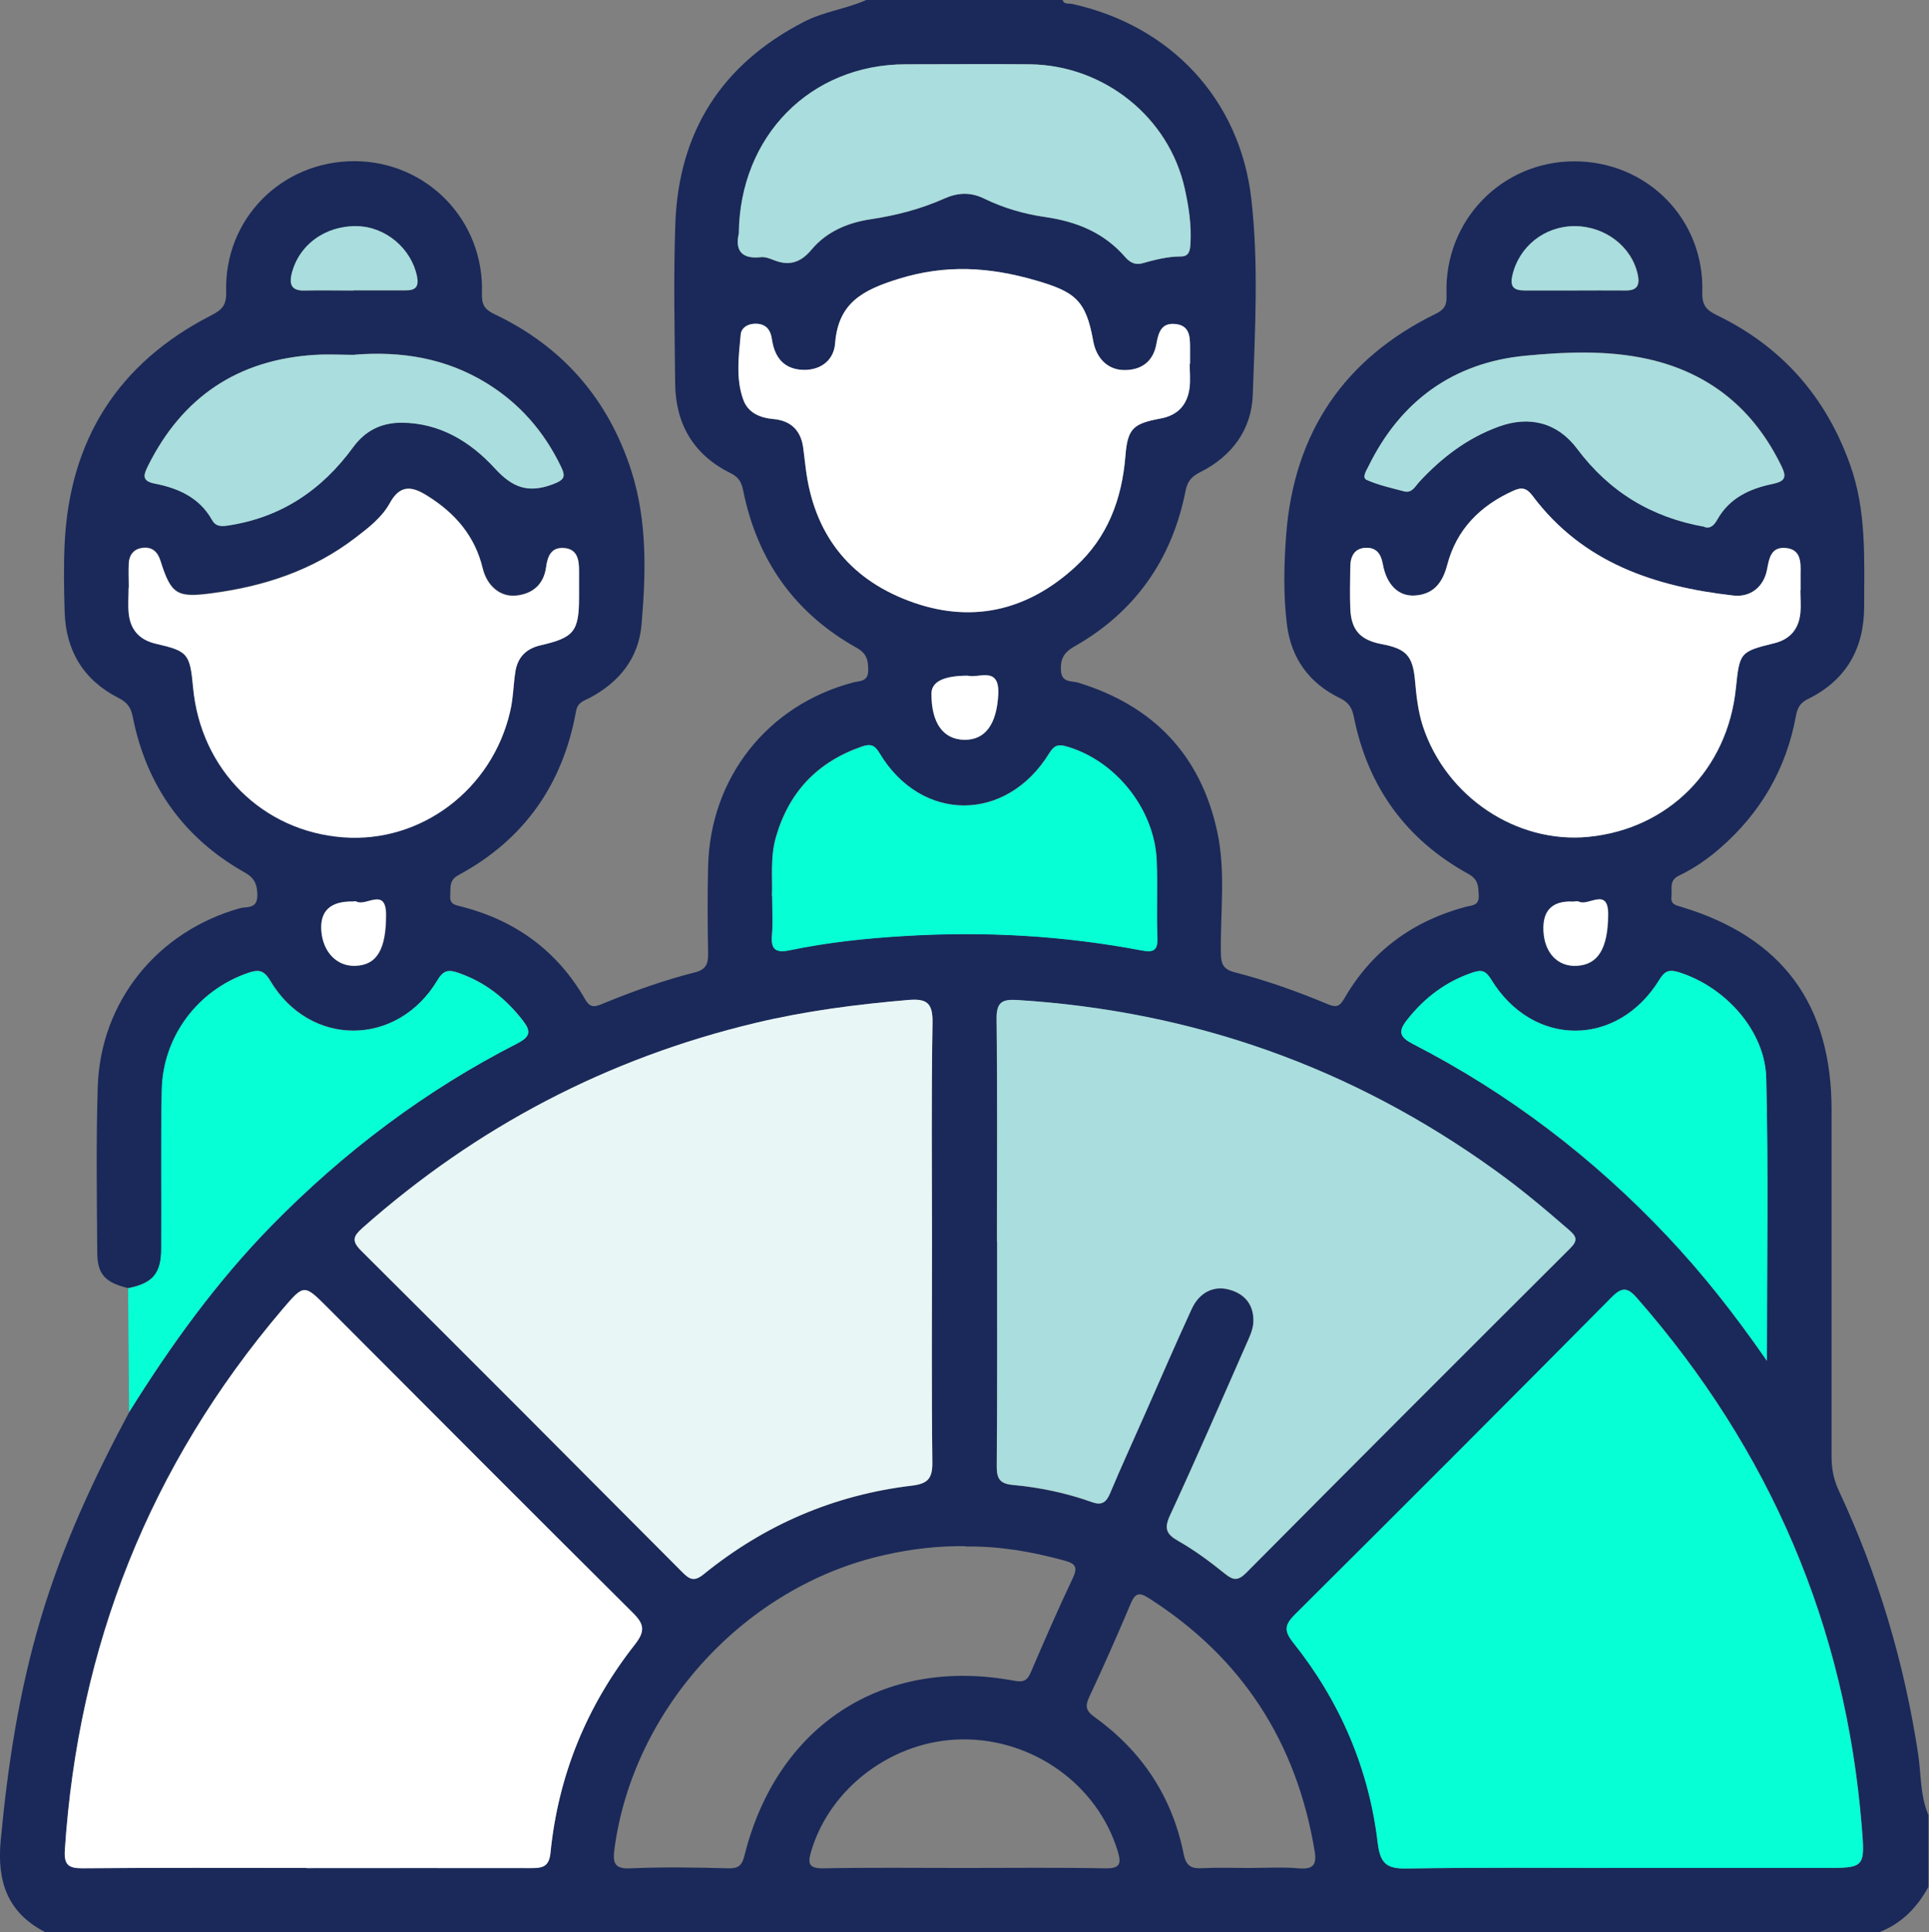 <?xml version="1.0" encoding="UTF-8"?><svg id="Layer_2" xmlns="http://www.w3.org/2000/svg" viewBox="0 0 109.51 109.7"><rect x="0" y="0" width="109.51" height="109.7" fill="#808080" stroke="none"/><defs><style>.cls-1{fill:#e9f6f6;}.cls-2{fill:#fff;}.cls-3{fill:#add;}.cls-4{fill:#06ffd5;}.cls-5{fill:#1a2959;}</style></defs><g id="Layer_1-2"><g><path class="cls-5" d="M106.73,109.7H2.58c-2.15-1.1-2.76-2.87-2.54-5.21,.4-4.27,1.04-8.47,2.27-12.59,1.22-4.11,3.01-7.97,5.03-11.74,2.36-3.79,4.96-7.39,8.09-10.59,4.1-4.18,8.71-7.67,13.93-10.33,.76-.39,.81-.69,.32-1.32-.97-1.24-2.14-2.17-3.64-2.69-.54-.19-.85-.18-1.19,.4-2.28,3.82-7.26,3.84-9.51,.03-.38-.64-.7-.62-1.28-.42-2.83,.98-4.81,3.6-4.87,6.64-.06,3,0,5.99-.03,8.99,0,1.43-.49,1.98-1.88,2.26-1.31-.31-1.75-.78-1.76-2.02-.02-3.14-.07-6.28,.03-9.42,.16-4.85,3.4-8.82,8.08-10.13,.37-.1,.97,.06,.98-.7,0-.63-.14-1.01-.74-1.34-3.45-1.95-5.56-4.93-6.33-8.81-.11-.57-.33-.84-.82-1.09-1.98-1.01-2.99-2.68-3.05-4.9-.04-1.28-.06-2.57,0-3.85,.28-5.92,3.05-10.27,8.33-12.97,.62-.32,.86-.58,.84-1.33-.12-4.14,3.15-7.43,7.3-7.42,4.11,.02,7.36,3.37,7.22,7.51-.02,.64,.15,.91,.72,1.18,3.87,1.84,6.47,4.84,7.77,8.92,.9,2.84,.82,5.78,.57,8.7-.16,1.91-1.27,3.28-2.96,4.17-.33,.17-.67,.24-.76,.76-.75,4.14-2.94,7.28-6.67,9.29-.56,.3-.44,.73-.47,1.18-.04,.52,.33,.52,.68,.62,3.04,.79,5.4,2.51,6.97,5.24,.26,.45,.47,.48,.92,.3,1.74-.72,3.52-1.36,5.34-1.82,.61-.16,.74-.48,.73-1.06-.03-1.64-.04-3.28,0-4.93,.11-5.05,3.36-9.17,8.22-10.46,.37-.1,.88-.03,.87-.7,0-.57-.08-.95-.67-1.28-3.5-1.96-5.62-4.95-6.42-8.88-.1-.5-.24-.79-.73-1.03-2.08-1.03-3.11-2.76-3.14-5.07-.03-3.03-.1-6.07,.01-9.1,.19-5.22,2.64-9.05,7.3-11.45,1.14-.59,2.41-.73,3.56-1.25h11.12c.09,.28,.34,.19,.53,.23,5.59,1.22,9.55,5.41,10.19,11.09,.42,3.69,.21,7.42,.08,11.12-.07,1.97-1.19,3.48-2.99,4.38-.48,.24-.72,.51-.83,1.08-.77,3.88-2.87,6.87-6.32,8.82-.59,.34-.78,.7-.75,1.34,.03,.73,.6,.59,.99,.71,4.24,1.3,6.93,4.08,7.88,8.44,.5,2.29,.17,4.63,.21,6.94,.01,.59,.15,.89,.75,1.05,1.83,.47,3.6,1.1,5.34,1.83,.47,.19,.66,.11,.91-.32,1.55-2.7,3.88-4.4,6.87-5.21,.36-.1,.8-.05,.77-.65-.03-.5,0-.89-.58-1.22-3.55-1.95-5.72-4.95-6.51-8.92-.11-.55-.32-.84-.82-1.08-1.72-.84-2.74-2.25-2.98-4.16-.21-1.7-.17-3.43-.04-5.13,.45-5.78,3.3-9.98,8.5-12.52,.59-.29,.62-.61,.6-1.15-.12-4.14,3.13-7.49,7.24-7.5,4.14-.01,7.41,3.28,7.28,7.43-.02,.76,.24,1.02,.86,1.32,3.66,1.78,6.16,4.62,7.53,8.47,.94,2.62,.8,5.34,.8,8.04,0,2.39-1.01,4.19-3.18,5.26-.43,.21-.6,.47-.69,.95-.55,3.02-2.01,5.53-4.33,7.54-.7,.61-1.47,1.14-2.31,1.54-.59,.28-.38,.76-.43,1.2-.05,.44,.24,.48,.57,.58,5.72,1.73,8.52,5.52,8.52,11.53,0,6.57,0,13.14,0,19.7,0,.7,.13,1.32,.43,1.95,2.21,4.74,3.69,9.7,4.48,14.88,.18,1.17,.11,2.39,.59,3.5v4.07c-.64,1.17-1.52,2.08-2.78,2.57Zm-89.33-3.65c4.24,0,8.48,0,12.72,0,.63,0,1.05-.04,1.13-.86,.44-4.41,2.07-8.36,4.79-11.83,.61-.78,.53-1.17-.13-1.82-5.79-5.75-11.55-11.54-17.32-17.32-1.33-1.33-1.33-1.33-2.56,.11-7.52,8.86-11.59,19.11-12.35,30.71-.05,.83,.21,1.03,1,1.02,4.24-.03,8.48-.02,12.72-.02Zm74.79,0h11.33c2.35,0,2.37,0,2.18-2.33-.92-11.41-5.21-21.39-12.73-29.99-.53-.61-.84-.72-1.47-.08-5.97,6.03-11.97,12.04-17.99,18.02-.57,.56-.63,.91-.1,1.57,2.66,3.33,4.31,7.15,4.81,11.38,.15,1.25,.56,1.48,1.69,1.46,4.1-.06,8.2-.03,12.29-.03Zm-39.28-35.56c0-4.14-.05-8.28,.03-12.42,.02-1.14-.35-1.38-1.39-1.29-2.91,.24-5.8,.62-8.65,1.3-8.41,2.01-15.84,5.9-22.32,11.64-.53,.47-.65,.73-.07,1.3,6.1,6.06,12.16,12.15,18.22,18.24,.41,.42,.68,.56,1.22,.12,3.46-2.81,7.41-4.5,11.83-5.03,.89-.11,1.16-.4,1.15-1.32-.05-4.18-.02-8.35-.02-12.53Zm3.69,0c0,4.25,.02,8.5-.02,12.75,0,.71,.17,1,.91,1.07,1.53,.14,3.03,.46,4.48,.97,.57,.2,.82,.03,1.04-.49,.64-1.51,1.32-3,1.98-4.5,.88-1.99,1.74-3.99,2.65-5.96,.45-.97,1.28-1.36,2.17-1.1,.91,.26,1.37,.91,1.34,1.82-.02,.44-.24,.89-.42,1.31-1.42,3.23-2.83,6.47-4.31,9.67-.35,.76-.22,1.08,.48,1.47,.93,.52,1.79,1.17,2.62,1.84,.48,.39,.75,.43,1.22-.04,6.11-6.15,12.23-12.28,18.37-18.4,.45-.45,.4-.67-.04-1.06-1.34-1.18-2.71-2.32-4.16-3.36-8.13-5.87-17.19-9.08-27.19-9.7-.87-.05-1.16,.15-1.15,1.08,.05,4.21,.02,8.43,.02,12.64Zm10.93-49.84s.02,0,.03,0c0-.32,0-.64,0-.96,0-.6-.05-1.2-.8-1.29-.81-.1-.99,.44-1.11,1.12-.17,.97-.81,1.48-1.8,1.49-.93,0-1.61-.64-1.79-1.66-.41-2.32-1.05-2.79-3.29-3.44-2.61-.75-5.07-.91-7.75-.08-2.03,.63-3.43,1.35-3.61,3.66-.07,.93-.77,1.52-1.78,1.51-.99-.01-1.58-.56-1.77-1.53-.04-.17-.05-.36-.11-.52-.16-.42-.49-.59-.92-.57-.4,.02-.74,.23-.78,.61-.12,1.24-.29,2.5,.15,3.71,.27,.74,.93,1.02,1.7,1.09,1.03,.09,1.6,.69,1.71,1.72,.04,.35,.09,.71,.13,1.06,.45,3.67,2.4,6.23,5.82,7.53,3.52,1.34,6.74,.61,9.5-1.93,1.82-1.67,2.64-3.83,2.83-6.28,.13-1.57,.45-1.84,2-2.13,.97-.18,1.51-.77,1.64-1.72,.06-.46,.01-.93,.01-1.39ZM7.31,33.36c0,.46-.03,.93,0,1.39,.08,.96,.59,1.56,1.55,1.78,1.82,.42,1.93,.56,2.11,2.48,.43,4.67,3.93,8.17,8.53,8.51,4.41,.33,8.45-2.71,9.47-7.15,.17-.72,.18-1.48,.29-2.22,.12-.83,.61-1.34,1.43-1.53,1.91-.43,2.19-.78,2.19-2.75,0-.5,0-1,0-1.5,0-.61-.1-1.2-.84-1.27-.72-.06-.95,.43-1.03,1.08-.13,.97-.74,1.53-1.71,1.62-.88,.09-1.64-.54-1.89-1.55-.45-1.85-1.58-3.14-3.15-4.12-.87-.54-1.54-.65-2.13,.43-.44,.81-1.21,1.4-1.95,1.96-2.41,1.85-5.19,2.76-8.16,3.15-1.97,.26-2.3,.07-2.9-1.84-.16-.51-.47-.81-1.01-.74-.49,.06-.76,.38-.79,.86-.03,.46,0,.93,0,1.39Zm94.89,.15s0,0,.01,0c0-.32,0-.64,0-.96,.01-.67,0-1.38-.87-1.44-.81-.06-.91,.59-1.03,1.22-.18,.98-.93,1.59-1.91,1.48-4.48-.5-8.56-1.86-11.41-5.67-.32-.43-.59-.5-1.06-.29-1.9,.84-3.25,2.2-3.78,4.23-.27,1.03-.79,1.68-1.86,1.73-.91,.05-1.58-.62-1.79-1.76-.1-.57-.35-.96-.94-.95-.67,.01-.9,.49-.91,1.09-.01,.79-.03,1.57,0,2.36,.05,1.23,.57,1.79,1.79,2.02,1.37,.26,1.75,.65,1.88,2.03,.08,.89,.17,1.77,.45,2.63,1.32,4,5.32,6.68,9.4,6.28,4.55-.45,7.9-3.83,8.37-8.45,.21-2.02,.23-2.07,2.17-2.54,.91-.23,1.4-.81,1.49-1.72,.04-.42,0-.86,0-1.28Zm-47.38,54.27c-1.54-.02-3.05,.15-4.55,.49-7.93,1.74-14.32,8.7-15.39,16.71-.1,.77-.01,1.14,.92,1.09,1.85-.08,3.7-.05,5.55,0,.57,.01,.77-.16,.91-.71,1.84-7.41,7.88-11.33,15.31-9.94,.56,.1,.75-.02,.95-.48,.77-1.8,1.55-3.59,2.39-5.36,.32-.67,.07-.83-.51-.99-1.83-.5-3.68-.82-5.58-.79ZM41.94,13.3c-.18,.84,.1,1.43,1.26,1.3,.23-.03,.5,.07,.72,.16,.87,.36,1.53,.17,2.15-.58,.86-1.03,2.06-1.53,3.35-1.73,1.46-.22,2.86-.58,4.2-1.18,.77-.34,1.49-.38,2.25,0,1.1,.53,2.27,.88,3.47,1.05,1.8,.26,3.36,.89,4.56,2.29,.25,.29,.55,.45,.95,.34,.72-.21,1.44-.39,2.2-.39,.49,0,.52-.38,.54-.76,.06-1.04-.1-2.07-.32-3.07-.89-4.07-4.58-7.02-8.8-7.08-2.35-.03-4.7-.01-7.05,0-5.39,.01-9.43,4.06-9.47,9.65Zm1.89,37.57c0,.83,.05,1.51-.01,2.19-.08,.84,.2,1.05,1.02,.88,2.16-.45,4.36-.68,6.56-.81,4.5-.27,8.96-.02,13.39,.82,.59,.11,.94,.08,.91-.69-.06-1.46,.02-2.93-.04-4.39-.11-2.92-2.32-5.68-5.09-6.49-.49-.14-.72-.09-1.01,.38-2.43,3.95-7.26,3.95-9.63,0-.29-.48-.53-.54-1.01-.38-2.51,.87-4.13,2.57-4.87,5.12-.34,1.16-.19,2.34-.23,3.36Zm56.48,26.38c0-5.57,.09-10.81-.04-16.05-.07-2.7-2.34-5.18-4.95-6-.53-.17-.79-.11-1.11,.41-2.38,3.88-7.2,3.87-9.56-.01-.28-.45-.5-.57-1.01-.4-1.54,.51-2.76,1.43-3.76,2.7-.54,.68-.41,.99,.35,1.38,5.43,2.8,10.23,6.46,14.42,10.9,2,2.12,3.81,4.41,5.66,7.08Zm-3.54-47.34c.35,.12,.56-.13,.73-.42,.69-1.23,1.86-1.75,3.13-2.02,.71-.15,.82-.37,.52-.99-1.57-3.26-4.1-5.33-7.63-6.11-2.28-.5-4.64-.4-6.92-.18-4.08,.39-7.09,2.57-8.91,6.29-.12,.24-.38,.64-.09,.76,.67,.3,1.41,.46,2.13,.65,.44,.11,.62-.29,.85-.54,1.28-1.38,2.72-2.49,4.52-3.14,1.74-.63,3.34-.23,4.45,1.27,1.82,2.43,4.21,3.88,7.23,4.42ZM20.14,20.14c-.75,0-1.5-.04-2.24,0-4.4,.27-7.57,2.4-9.52,6.35-.25,.5-.32,.82,.42,.96,1.32,.26,2.52,.78,3.23,2.05,.21,.38,.5,.39,.9,.33,3.02-.45,5.35-2.02,7.12-4.45,.68-.94,1.59-1.39,2.74-1.39,2.19,0,3.92,1.09,5.31,2.6,1,1.09,1.88,1.42,3.27,.9,.7-.26,.74-.45,.47-1.02-.95-1.98-2.34-3.57-4.21-4.72-2.31-1.42-4.83-1.83-7.49-1.62Zm50.81,85.91c.93,0,1.86-.06,2.77,.02,.82,.07,1.05-.18,.91-1-1.03-6.18-4.13-10.98-9.43-14.35-.52-.33-.75-.28-1,.3-.76,1.8-1.55,3.59-2.38,5.36-.25,.54-.12,.79,.33,1.11,2.68,1.93,4.4,4.52,5.05,7.78,.14,.69,.45,.83,1.07,.79,.89-.04,1.78-.01,2.67-.01Zm-16.22,0c2.67,0,5.34-.03,8.01,.02,.86,.02,.93-.27,.71-.99-1.15-3.75-4.79-6.37-8.83-6.33-3.92,.04-7.52,2.74-8.58,6.39-.19,.66-.12,.94,.68,.93,2.67-.05,5.34-.02,8.01-.02ZM20.06,16.49c.99,0,1.99,0,2.98,0,.56,0,.75-.22,.64-.79-.32-1.58-1.77-2.82-3.4-2.85-1.82-.04-3.33,1.08-3.72,2.73-.15,.64,.06,.94,.74,.92,.92-.02,1.84,0,2.77,0Zm69.28,0c.99,0,1.99-.01,2.98,0,.65,0,.79-.32,.67-.89-.34-1.6-1.85-2.76-3.59-2.76-1.72,0-3.16,1.18-3.53,2.82-.15,.65,.12,.83,.71,.83,.92-.01,1.84,0,2.77,0Zm-34.4,21.87q-2.06,0-2.06,1.02c0,1.66,.66,2.6,1.86,2.62,1.21,.02,1.85-.91,1.93-2.56,.09-1.66-1.11-.91-1.74-1.08Zm-34.87,12.83q-1.93-.04-1.81,1.66c.09,1.21,.88,2.03,1.93,1.99,1.23-.05,1.74-.96,1.74-2.89,0-1.59-1.12-.48-1.66-.75-.11-.06-.28,0-.19,0Zm69.16,0q-1.67-.03-1.59,1.66c.06,1.24,.81,2.04,1.88,1.99,1.23-.07,1.77-1.01,1.79-2.89,.01-1.61-1.11-.48-1.65-.75-.11-.06-.28,0-.42,0Z"/><path class="cls-2" d="M17.4,106.05c-4.24,0-8.48-.02-12.72,.02-.79,0-1.05-.19-1-1.02,.76-11.6,4.82-21.85,12.35-30.71,1.23-1.44,1.23-1.44,2.56-.11,5.77,5.78,11.53,11.56,17.32,17.32,.66,.65,.74,1.04,.13,1.82-2.73,3.47-4.35,7.42-4.79,11.83-.08,.82-.5,.86-1.13,.86-4.24-.01-8.48,0-12.72,0Z"/><path class="cls-4" d="M92.19,106.05c-4.1,0-8.2-.04-12.29,.03-1.13,.02-1.54-.21-1.69-1.46-.5-4.23-2.15-8.05-4.81-11.38-.52-.66-.46-1,.1-1.57,6.02-5.99,12.02-11.99,17.99-18.02,.63-.64,.94-.53,1.47,.08,7.52,8.6,11.81,18.58,12.73,29.99,.19,2.33,.17,2.33-2.18,2.33h-11.33Z"/><path class="cls-1" d="M52.91,70.49c0,4.18-.03,8.35,.02,12.53,.01,.91-.26,1.21-1.15,1.32-4.42,.52-8.37,2.22-11.83,5.03-.54,.44-.8,.3-1.22-.12-6.06-6.09-12.13-12.18-18.22-18.24-.57-.57-.45-.83,.07-1.3,6.48-5.74,13.9-9.63,22.32-11.64,2.85-.68,5.74-1.05,8.65-1.3,1.05-.09,1.41,.15,1.39,1.29-.07,4.14-.03,8.28-.03,12.42Z"/><path class="cls-3" d="M56.6,70.49c0-4.21,.03-8.43-.02-12.64-.01-.93,.28-1.13,1.15-1.08,10,.62,19.06,3.83,27.19,9.7,1.45,1.04,2.81,2.19,4.16,3.36,.45,.39,.5,.61,.04,1.06-6.14,6.12-12.27,12.25-18.37,18.4-.47,.47-.74,.43-1.22,.04-.83-.67-1.7-1.31-2.62-1.84-.7-.4-.83-.72-.48-1.47,1.48-3.2,2.89-6.44,4.31-9.67,.19-.42,.41-.87,.42-1.31,.03-.91-.43-1.56-1.34-1.82-.89-.26-1.73,.13-2.17,1.1-.91,1.98-1.77,3.97-2.65,5.96-.66,1.5-1.35,2.99-1.98,4.5-.22,.52-.48,.7-1.04,.49-1.45-.52-2.95-.83-4.48-.97-.74-.07-.92-.36-.91-1.07,.03-4.25,.02-8.5,.02-12.75Z"/><path class="cls-2" d="M67.54,20.65c0,.46,.05,.93-.01,1.39-.13,.95-.67,1.54-1.64,1.72-1.55,.29-1.88,.55-2,2.13-.2,2.45-1.01,4.61-2.83,6.28-2.76,2.54-5.98,3.27-9.5,1.93-3.43-1.3-5.37-3.86-5.82-7.53-.04-.35-.09-.71-.13-1.06-.11-1.04-.68-1.63-1.71-1.72-.77-.07-1.43-.36-1.7-1.09-.44-1.2-.26-2.47-.15-3.71,.04-.38,.38-.59,.78-.61,.44-.02,.77,.14,.92,.57,.06,.16,.07,.35,.11,.52,.2,.97,.78,1.51,1.77,1.53,1.01,.01,1.71-.58,1.78-1.51,.18-2.31,1.58-3.03,3.61-3.66,2.68-.83,5.14-.67,7.75,.08,2.24,.65,2.88,1.11,3.29,3.44,.18,1.02,.86,1.67,1.79,1.66,.99,0,1.63-.52,1.8-1.49,.12-.68,.3-1.22,1.11-1.12,.76,.09,.8,.69,.8,1.29,0,.32,0,.64,0,.96,0,0-.02,0-.03,0Z"/><path class="cls-2" d="M7.31,33.36c0-.46-.02-.93,0-1.39,.03-.48,.3-.81,.79-.86,.54-.06,.85,.23,1.01,.74,.6,1.91,.93,2.1,2.9,1.84,2.98-.39,5.75-1.3,8.16-3.15,.74-.57,1.5-1.15,1.95-1.96,.59-1.08,1.26-.98,2.13-.43,1.58,.98,2.71,2.28,3.15,4.12,.24,1.01,1,1.64,1.89,1.55,.96-.1,1.58-.65,1.71-1.62,.09-.65,.31-1.14,1.03-1.08,.74,.06,.84,.66,.84,1.27,0,.5,0,1,0,1.5,0,1.97-.28,2.31-2.19,2.75-.82,.19-1.31,.69-1.43,1.53-.11,.74-.12,1.5-.29,2.22-1.02,4.44-5.06,7.48-9.47,7.15-4.59-.34-8.1-3.84-8.53-8.51-.18-1.92-.29-2.06-2.11-2.48-.96-.22-1.47-.82-1.55-1.78-.04-.46,0-.93,0-1.39Z"/><path class="cls-2" d="M102.21,33.52c0,.43,.04,.86,0,1.28-.09,.91-.58,1.5-1.49,1.72-1.94,.48-1.96,.52-2.17,2.54-.47,4.62-3.82,8-8.37,8.45-4.08,.4-8.08-2.27-9.4-6.28-.28-.86-.37-1.74-.45-2.63-.13-1.38-.51-1.77-1.88-2.03-1.22-.23-1.74-.79-1.79-2.02-.03-.78-.01-1.57,0-2.36,0-.6,.23-1.08,.91-1.09,.6-.01,.84,.38,.94,.95,.21,1.14,.88,1.81,1.79,1.76,1.07-.06,1.59-.7,1.86-1.73,.53-2.03,1.88-3.38,3.78-4.23,.47-.21,.74-.13,1.06,.29,2.85,3.81,6.93,5.16,11.41,5.67,.99,.11,1.73-.51,1.91-1.48,.12-.63,.22-1.28,1.03-1.22,.88,.06,.89,.77,.87,1.44,0,.32,0,.64,0,.96,0,0,0,0-.01,0Z"/><path class="cls-4" d="M7.33,80.17c-.02-2.34-.04-4.69-.06-7.03,1.4-.28,1.88-.83,1.88-2.26,.02-3-.03-5.99,.03-8.99,.06-3.04,2.04-5.66,4.87-6.64,.57-.2,.9-.21,1.28,.42,2.25,3.81,7.23,3.79,9.51-.03,.34-.58,.65-.59,1.19-.4,1.5,.52,2.67,1.44,3.64,2.69,.49,.63,.44,.93-.32,1.32-5.21,2.66-9.83,6.15-13.93,10.33-3.13,3.2-5.73,6.8-8.09,10.59Z"/><path class="cls-3" d="M41.94,13.3c.04-5.59,4.08-9.64,9.47-9.65,2.35,0,4.7-.02,7.05,0,4.22,.05,7.91,3.01,8.8,7.08,.22,1,.38,2.03,.32,3.07-.02,.38-.05,.76-.54,.76-.76,0-1.48,.19-2.2,.39-.4,.11-.7-.06-.95-.34-1.21-1.4-2.76-2.03-4.56-2.29-1.19-.17-2.37-.51-3.47-1.05-.77-.37-1.48-.34-2.25,0-1.34,.6-2.74,.96-4.2,1.18-1.29,.19-2.49,.7-3.35,1.73-.62,.74-1.28,.93-2.15,.58-.23-.09-.49-.19-.72-.16-1.17,.13-1.44-.47-1.26-1.3Z"/><path class="cls-4" d="M43.83,50.87c.04-1.02-.11-2.2,.23-3.36,.74-2.55,2.36-4.25,4.87-5.12,.48-.17,.72-.11,1.01,.38,2.37,3.95,7.2,3.95,9.63,0,.29-.47,.53-.53,1.01-.38,2.77,.8,4.98,3.57,5.09,6.49,.06,1.46-.02,2.93,.04,4.39,.03,.77-.32,.8-.91,.69-4.43-.84-8.9-1.09-13.39-.82-2.21,.13-4.4,.36-6.56,.81-.82,.17-1.1-.04-1.02-.88,.06-.67,.01-1.35,.01-2.19Z"/><path class="cls-4" d="M100.31,77.26c-1.85-2.67-3.65-4.95-5.66-7.08-4.2-4.45-8.99-8.11-14.42-10.9-.76-.39-.89-.7-.35-1.38,1-1.27,2.22-2.19,3.76-2.7,.51-.17,.73-.05,1.01,.4,2.36,3.88,7.18,3.89,9.56,.01,.31-.51,.57-.57,1.11-.41,2.61,.82,4.88,3.3,4.95,6,.13,5.24,.04,10.48,.04,16.05Z"/><path class="cls-3" d="M96.77,29.91c-3.02-.53-5.41-1.99-7.23-4.42-1.12-1.5-2.71-1.9-4.45-1.27-1.79,.65-3.24,1.76-4.52,3.14-.23,.25-.41,.65-.85,.54-.72-.19-1.45-.35-2.13-.65-.29-.13-.03-.52,.09-.76,1.82-3.73,4.83-5.9,8.91-6.29,2.28-.22,4.63-.32,6.92,.18,3.53,.78,6.06,2.85,7.63,6.11,.3,.62,.19,.84-.52,.99-1.28,.26-2.44,.79-3.13,2.02-.16,.29-.37,.54-.73,.42Z"/><path class="cls-3" d="M20.14,20.14c2.66-.21,5.18,.2,7.49,1.62,1.87,1.15,3.25,2.74,4.21,4.72,.28,.57,.23,.76-.47,1.02-1.39,.52-2.28,.18-3.27-.9-1.38-1.51-3.12-2.59-5.31-2.6-1.14,0-2.05,.45-2.74,1.39-1.78,2.44-4.1,4-7.12,4.45-.4,.06-.69,.05-.9-.33-.71-1.26-1.91-1.79-3.23-2.05-.74-.14-.66-.46-.42-.96,1.95-3.95,5.12-6.09,9.52-6.35,.75-.05,1.5,0,2.24,0Z"/><path class="cls-3" d="M20.06,16.49c-.92,0-1.84-.02-2.77,0-.68,.02-.89-.28-.74-.92,.39-1.65,1.9-2.77,3.72-2.73,1.62,.03,3.08,1.27,3.4,2.85,.12,.57-.07,.8-.64,.79-.99,0-1.99,0-2.98,0Z"/><path class="cls-3" d="M89.33,16.49c-.92,0-1.84,0-2.77,0-.59,0-.85-.17-.71-.83,.36-1.64,1.81-2.82,3.53-2.82,1.74,0,3.25,1.16,3.59,2.76,.12,.56-.02,.9-.67,.89-.99-.01-1.99,0-2.98,0Z"/><path class="cls-2" d="M54.93,38.36c.63,.17,1.83-.58,1.74,1.08-.09,1.65-.72,2.58-1.93,2.56-1.2-.02-1.87-.96-1.86-2.62q0-1.01,2.06-1.02Z"/><path class="cls-2" d="M20.06,51.19c-.09,0,.08-.05,.19,0,.54,.27,1.66-.84,1.66,.75,0,1.93-.5,2.85-1.74,2.89-1.05,.04-1.84-.78-1.93-1.99q-.12-1.7,1.81-1.66Z"/><path class="cls-2" d="M89.22,51.19c.14,0,.31-.05,.42,0,.54,.27,1.67-.86,1.65,.75-.02,1.88-.55,2.83-1.79,2.89-1.07,.06-1.83-.74-1.88-1.99q-.08-1.69,1.59-1.66Z"/></g></g></svg>